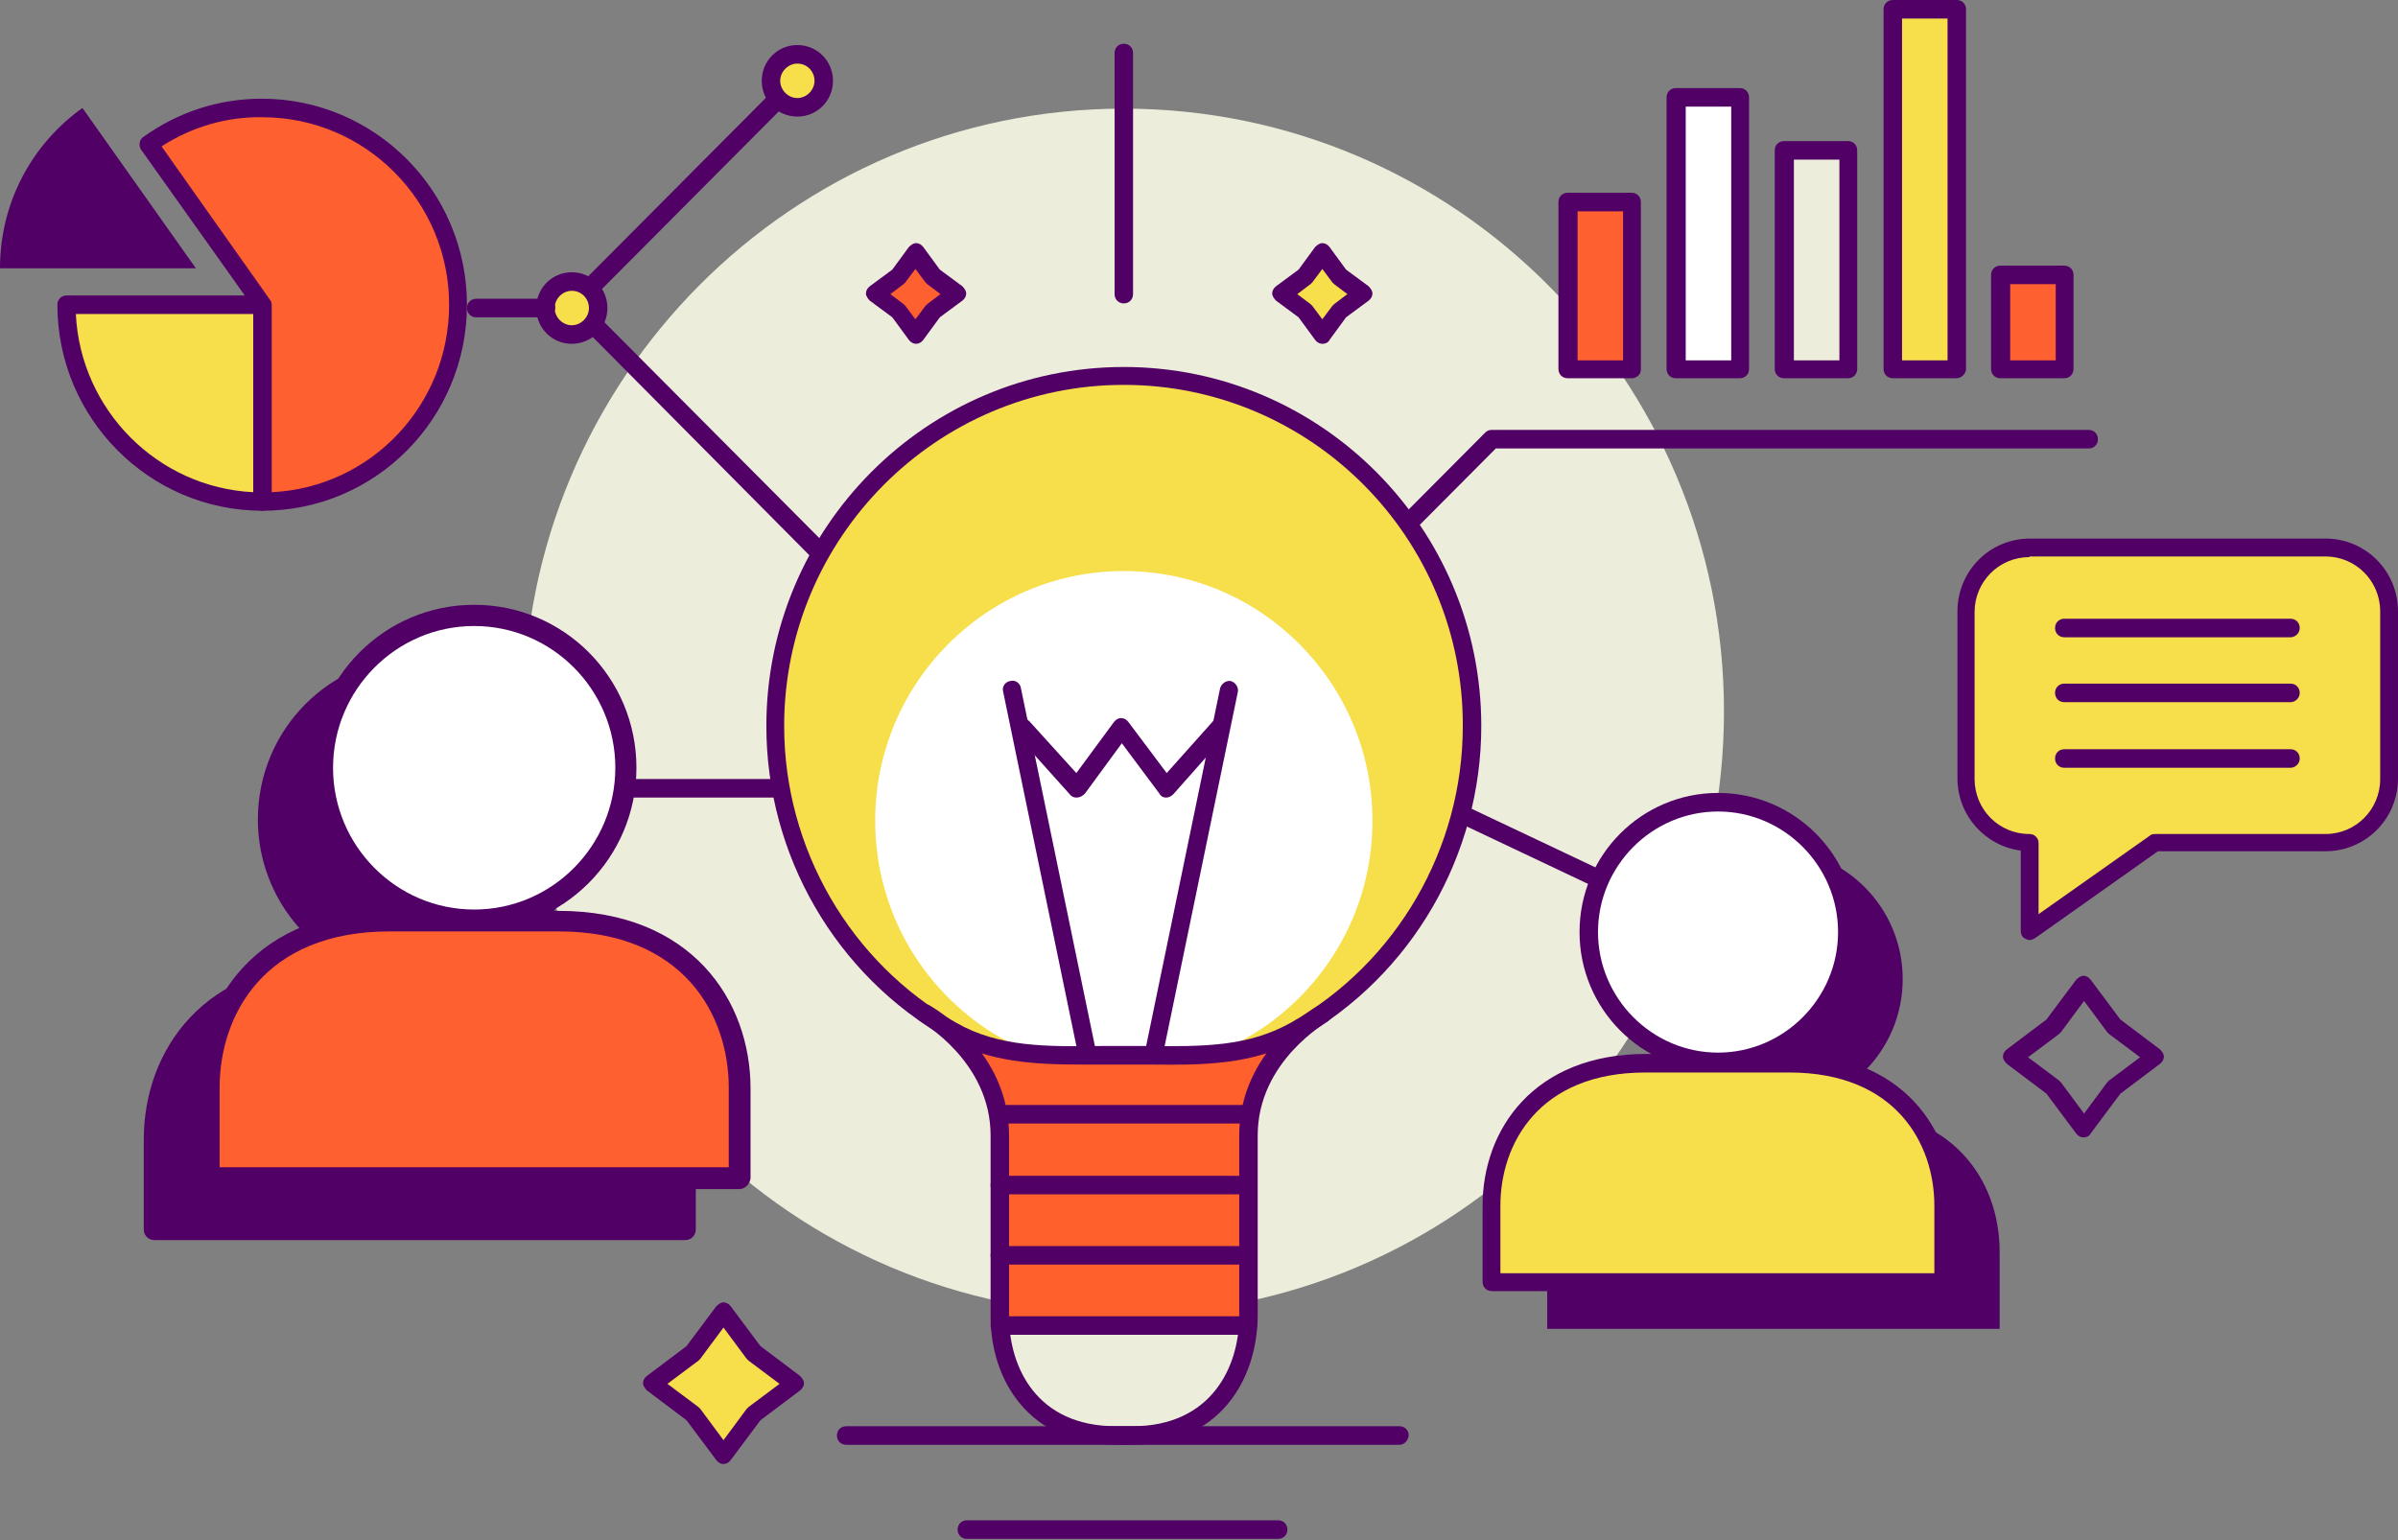 <svg width="330" height="212" viewBox="0 0 330 212" fill="none" xmlns="http://www.w3.org/2000/svg">
<rect x="0" y="0" width="330" height="212" fill="#808080" stroke="none"/>
<g clip-path="url(#clip0)">
<path d="M253.944 152.743H234.159C219.728 152.743 212.921 162.227 212.921 172.349C212.921 177.456 212.921 182.927 212.921 182.927H234.34H253.762H275.182C275.182 182.927 275.182 177.456 275.182 172.349C275.182 162.227 268.465 152.743 253.944 152.743Z" fill="#510066"/>
<path d="M244.051 152.652C253.875 152.652 261.839 144.65 261.839 134.779C261.839 124.908 253.875 116.905 244.051 116.905C234.226 116.905 226.262 124.908 226.262 134.779C226.262 144.65 234.226 152.652 244.051 152.652Z" fill="#510066"/>
<path d="M154.653 180.921C200.267 180.921 237.244 143.768 237.244 97.938C237.244 52.108 200.267 14.955 154.653 14.955C109.04 14.955 72.062 52.108 72.062 97.938C72.062 143.768 109.04 180.921 154.653 180.921Z" fill="#ECEDDA"/>
<path d="M181.972 139.612C181.972 139.612 171.716 145.266 171.716 156.391C171.716 167.425 171.716 175.632 171.716 181.286C171.716 189.401 166.997 197.7 155.742 197.7H153.474C142.219 197.7 137.5 189.401 137.5 181.286C137.5 175.541 137.5 167.425 137.5 156.391C137.5 145.357 127.244 139.612 127.244 139.612" fill="#FF602C"/>
<path d="M171.716 181.833C171.716 189.949 166.997 197.609 155.743 197.609H153.474C142.219 197.609 137.5 189.949 137.5 181.833" fill="#ECEDDA"/>
<path d="M202.665 99.944C202.665 117.909 192.863 133.593 178.341 141.891C171.353 145.904 164.001 145.265 154.744 145.265C146.031 145.265 138.044 145.904 131.147 141.891C116.625 133.593 106.823 117.909 106.823 99.944C106.823 73.317 128.333 51.705 154.835 51.705C181.336 51.705 202.665 73.317 202.665 99.944Z" fill="#F6DF4A"/>
<path d="M188.87 112.984C188.87 125.842 181.881 136.967 171.535 142.895C166.543 145.721 154.654 145.266 154.654 145.266C154.654 145.266 142.764 145.721 137.772 142.895C127.426 136.967 120.438 125.842 120.438 112.984C120.438 94.017 135.776 78.606 154.654 78.606C173.532 78.606 188.87 94.017 188.87 112.984Z" fill="white"/>
<path d="M99.563 200.253L95.388 194.69L89.761 190.496L95.388 186.21L99.563 180.647L103.738 186.21L109.274 190.496L103.738 194.69L99.563 200.253Z" fill="#F6DF4A"/>
<path d="M99.563 201.53C99.2 201.53 98.837 201.347 98.564 200.983L94.48 195.511L89.035 191.408C88.763 191.134 88.49 190.769 88.49 190.404C88.49 190.04 88.672 189.675 89.035 189.401L94.48 185.298L98.564 179.826C98.837 179.553 99.2 179.279 99.563 179.279C99.926 179.279 100.289 179.462 100.561 179.826L104.645 185.298L110.091 189.401C110.363 189.675 110.635 190.04 110.635 190.404C110.635 190.769 110.454 191.134 110.091 191.408L104.645 195.511L100.561 200.983C100.289 201.347 99.926 201.53 99.563 201.53ZM91.848 190.496L96.114 193.687C96.205 193.779 96.296 193.87 96.386 193.961L99.563 198.247L102.739 193.961C102.83 193.87 102.921 193.779 103.012 193.687L107.277 190.496L103.012 187.304C102.921 187.213 102.83 187.122 102.739 187.03L99.563 182.745L96.386 187.03C96.296 187.122 96.205 187.213 96.114 187.304L91.848 190.496Z" fill="#510066"/>
<path d="M286.707 156.573C286.344 156.573 285.981 156.391 285.709 156.026L281.625 150.554L276.179 146.451C275.907 146.177 275.635 145.813 275.635 145.448C275.635 145.083 275.816 144.718 276.179 144.445L281.625 140.341L285.709 134.87C285.981 134.596 286.344 134.323 286.707 134.323C287.07 134.323 287.433 134.505 287.706 134.87L291.79 140.341L297.236 144.445C297.508 144.718 297.78 145.083 297.78 145.448C297.78 145.813 297.599 146.177 297.236 146.451L291.79 150.554L287.706 156.026C287.524 156.391 287.161 156.573 286.707 156.573ZM279.084 145.539L283.349 148.731C283.44 148.822 283.531 148.913 283.622 149.004L286.798 153.29L289.975 149.004C290.066 148.913 290.156 148.822 290.247 148.731L294.513 145.539L290.247 142.347C290.156 142.256 290.066 142.165 289.975 142.074L286.798 137.788L283.622 142.074C283.531 142.165 283.44 142.256 283.349 142.347L279.084 145.539Z" fill="#510066"/>
<path d="M126.065 46.142L123.705 42.859L120.438 40.488L123.705 38.026L126.065 34.834L128.515 38.026L131.692 40.488L128.515 42.859L126.065 46.142Z" fill="#FF6030"/>
<path d="M126.065 47.328C125.702 47.328 125.339 47.145 125.066 46.78L122.797 43.68L119.712 41.4C119.439 41.127 119.167 40.762 119.167 40.397C119.167 40.032 119.349 39.668 119.712 39.394L122.797 37.114L125.066 34.014C125.339 33.74 125.702 33.467 126.065 33.467C126.428 33.467 126.791 33.649 127.063 34.014L129.332 37.114L132.418 39.394C132.69 39.668 132.962 40.032 132.962 40.397C132.962 40.762 132.781 41.127 132.418 41.4L129.332 43.68L127.063 46.78C126.791 47.145 126.428 47.328 126.065 47.328ZM122.525 40.488L124.34 41.856C124.431 41.947 124.522 42.038 124.613 42.13L125.974 43.953L127.335 42.13C127.426 42.038 127.517 41.947 127.608 41.856L129.423 40.488L127.608 39.12C127.517 39.029 127.426 38.938 127.335 38.847L125.974 37.023L124.613 38.847C124.522 38.938 124.431 39.029 124.34 39.12L122.525 40.488Z" fill="#510066"/>
<path d="M181.972 46.142L179.612 42.859L176.436 40.488L179.612 38.026L181.972 34.834L184.422 38.026L187.599 40.488L184.422 42.859L181.972 46.142Z" fill="#F6DF4A"/>
<path d="M181.972 47.328C181.609 47.328 181.246 47.145 180.974 46.78L178.705 43.68L175.619 41.4C175.347 41.127 175.074 40.762 175.074 40.397C175.074 40.032 175.256 39.668 175.619 39.394L178.705 37.114L180.974 34.014C181.246 33.74 181.609 33.467 181.972 33.467C182.335 33.467 182.698 33.649 182.97 34.014L185.239 37.114L188.325 39.394C188.597 39.668 188.87 40.032 188.87 40.397C188.87 40.762 188.688 41.127 188.325 41.4L185.239 43.68L182.97 46.78C182.789 47.145 182.426 47.328 181.972 47.328ZM178.523 40.488L180.338 41.856C180.429 41.947 180.52 42.038 180.611 42.13L181.972 43.953L183.333 42.13C183.424 42.038 183.515 41.947 183.606 41.856L185.421 40.488L183.606 39.12C183.515 39.029 183.424 38.938 183.333 38.847L181.972 37.023L180.611 38.847C180.52 38.938 180.429 39.029 180.338 39.12L178.523 40.488Z" fill="#510066"/>
<path d="M279.266 115.902V128.122L296.51 115.902H320.017C324.827 115.902 328.73 111.981 328.73 107.148V84.168C328.73 79.335 324.827 75.414 320.017 75.414H279.357C274.547 75.414 270.644 79.335 270.644 84.168V107.148C270.553 111.981 274.456 115.902 279.266 115.902Z" fill="#F6DF4A"/>
<path d="M279.266 129.398C279.084 129.398 278.903 129.307 278.721 129.216C278.267 129.034 278.086 128.578 278.086 128.122V117.088C273.185 116.449 269.373 112.255 269.373 107.148V84.168C269.373 78.606 273.82 74.137 279.357 74.137H320.017C325.553 74.137 330 78.606 330 84.168V107.148C330 112.711 325.553 117.179 320.017 117.179H296.964L280.083 129.125C279.81 129.307 279.538 129.398 279.266 129.398ZM279.266 76.691C275.091 76.691 271.733 80.065 271.733 84.26V107.239C271.733 111.434 275.091 114.808 279.266 114.808C279.629 114.808 279.901 114.899 280.173 115.173C280.446 115.446 280.536 115.72 280.536 116.085V125.842L295.784 115.082C295.965 114.899 296.238 114.808 296.51 114.808H320.017C324.192 114.808 327.55 111.434 327.55 107.239V84.168C327.55 79.974 324.192 76.6 320.017 76.6H279.266V76.691Z" fill="#510066"/>
<path d="M315.207 96.661H284.076C283.35 96.661 282.806 96.114 282.806 95.385C282.806 94.655 283.35 94.108 284.076 94.108H315.207C315.933 94.108 316.477 94.655 316.477 95.385C316.477 96.114 315.842 96.661 315.207 96.661Z" fill="#510066"/>
<path d="M315.207 87.725H284.076C283.35 87.725 282.806 87.177 282.806 86.448C282.806 85.719 283.35 85.171 284.076 85.171H315.207C315.933 85.171 316.477 85.719 316.477 86.448C316.477 87.177 315.842 87.725 315.207 87.725Z" fill="#510066"/>
<path d="M315.207 105.689H284.076C283.35 105.689 282.806 105.142 282.806 104.412C282.806 103.683 283.35 103.136 284.076 103.136H315.207C315.933 103.136 316.477 103.683 316.477 104.412C316.477 105.142 315.842 105.689 315.207 105.689Z" fill="#510066"/>
<path d="M69.43 132.408H68.614C75.511 128.578 80.14 121.191 80.14 112.802C80.14 100.4 70.156 90.369 57.813 90.369C45.47 90.369 35.486 100.4 35.486 112.802C35.486 121.191 40.115 128.578 47.013 132.408H46.196C27.953 132.408 19.785 144.718 19.785 156.847V169.248C19.785 170.069 20.421 170.707 21.237 170.707H94.298C95.115 170.707 95.751 170.069 95.751 169.248V156.847C95.751 144.718 87.582 132.408 69.43 132.408Z" fill="#510066"/>
<path d="M246.048 176.452H267.467C267.467 176.452 267.467 170.981 267.467 165.874C267.467 155.752 260.66 146.269 246.229 146.269H226.444C212.013 146.269 205.206 155.752 205.206 165.874C205.206 170.981 205.206 176.452 205.206 176.452H226.625H246.048Z" fill="#F6DF4A"/>
<path d="M267.558 177.729H205.297C204.571 177.729 204.026 177.182 204.026 176.452V165.966C204.026 155.57 211.015 145.083 226.535 145.083H246.32C261.84 145.083 268.828 155.57 268.828 165.966V176.544C268.738 177.182 268.193 177.729 267.558 177.729ZM206.477 175.267H266.196V165.966C266.196 157.485 260.932 147.636 246.229 147.636H226.444C211.741 147.636 206.477 157.485 206.477 165.966V175.267Z" fill="#510066"/>
<path d="M236.428 146.269C246.252 146.269 254.216 138.266 254.216 128.395C254.216 118.524 246.252 110.522 236.428 110.522C226.603 110.522 218.639 118.524 218.639 128.395C218.639 138.266 226.603 146.269 236.428 146.269Z" fill="white"/>
<path d="M236.428 147.454C225.9 147.454 217.368 138.882 217.368 128.304C217.368 117.726 225.9 109.154 236.428 109.154C246.956 109.154 255.487 117.726 255.487 128.304C255.396 138.882 246.865 147.454 236.428 147.454ZM236.428 111.708C227.352 111.708 219.909 119.185 219.909 128.304C219.909 137.423 227.352 144.901 236.428 144.901C245.504 144.901 252.946 137.423 252.946 128.304C252.946 119.185 245.504 111.708 236.428 111.708Z" fill="#510066"/>
<path d="M149.662 146.269C149.118 146.269 148.573 145.813 148.391 145.266L138.045 95.202C137.863 94.564 138.317 93.834 139.043 93.743C139.679 93.561 140.405 94.017 140.495 94.746L150.842 144.81C151.023 145.448 150.57 146.177 149.844 146.269C149.844 146.269 149.753 146.269 149.662 146.269Z" fill="#510066"/>
<path d="M158.829 146.269C158.738 146.269 158.648 146.269 158.557 146.269C157.921 146.086 157.468 145.448 157.558 144.81L167.905 94.746C168.086 94.108 168.722 93.652 169.357 93.743C169.992 93.926 170.446 94.564 170.355 95.202L160.009 145.266C159.918 145.904 159.464 146.269 158.829 146.269Z" fill="#510066"/>
<path d="M148.119 109.793C147.756 109.793 147.393 109.61 147.211 109.337L139.769 101.038C139.315 100.491 139.315 99.762 139.86 99.215C140.405 98.759 141.131 98.759 141.675 99.306L148.119 106.419L153.292 99.397C153.565 99.032 153.928 98.85 154.291 98.85C154.654 98.85 155.017 99.032 155.289 99.397L160.553 106.419L166.906 99.306C167.36 98.759 168.177 98.759 168.721 99.215C169.266 99.671 169.266 100.491 168.812 101.038L161.461 109.337C161.188 109.61 160.825 109.793 160.462 109.793C160.099 109.793 159.736 109.61 159.555 109.246L154.381 102.315L149.299 109.246C148.936 109.61 148.573 109.793 148.119 109.793C148.21 109.793 148.21 109.793 148.119 109.793Z" fill="#510066"/>
<path d="M155.833 198.885H153.564C141.675 198.885 136.32 190.04 136.32 181.194V156.299C136.32 146.086 126.79 140.706 126.699 140.615C126.064 140.25 125.883 139.521 126.246 138.882C126.609 138.244 127.335 138.061 127.97 138.426C128.424 138.7 138.861 144.627 138.861 156.299V181.194C138.861 188.216 142.673 196.332 153.564 196.332H155.833C166.724 196.332 170.536 188.125 170.536 181.194V156.299C170.536 144.627 180.973 138.7 181.427 138.426C182.062 138.061 182.789 138.335 183.152 138.882C183.515 139.521 183.242 140.25 182.698 140.615C182.607 140.706 173.077 146.086 173.077 156.299V181.194C172.987 190.04 167.723 198.885 155.833 198.885Z" fill="#510066"/>
<path d="M171.716 183.748H137.591C136.865 183.748 136.32 183.2 136.32 182.471C136.32 181.741 136.865 181.194 137.591 181.194H171.716C172.442 181.194 172.987 181.741 172.987 182.471C172.987 183.2 172.442 183.748 171.716 183.748Z" fill="#510066"/>
<path d="M171.716 174.081H137.591C136.865 174.081 136.32 173.534 136.32 172.805C136.32 172.075 136.865 171.528 137.591 171.528H171.716C172.442 171.528 172.987 172.075 172.987 172.805C172.987 173.534 172.442 174.081 171.716 174.081Z" fill="#510066"/>
<path d="M171.716 164.415H137.591C136.865 164.415 136.32 163.868 136.32 163.139C136.32 162.409 136.865 161.862 137.591 161.862H171.716C172.442 161.862 172.987 162.409 172.987 163.139C172.987 163.777 172.442 164.415 171.716 164.415Z" fill="#510066"/>
<path d="M171.716 154.658H137.591C136.865 154.658 136.32 154.111 136.32 153.381C136.32 152.652 136.865 152.105 137.591 152.105H171.716C172.442 152.105 172.987 152.652 172.987 153.381C172.987 154.111 172.442 154.658 171.716 154.658Z" fill="#510066"/>
<path d="M154.653 41.765C153.927 41.765 153.383 41.218 153.383 40.488V7.295C153.383 6.566 153.927 6.019 154.653 6.019C155.379 6.019 155.924 6.566 155.924 7.295V40.488C155.924 41.218 155.379 41.765 154.653 41.765Z" fill="#510066"/>
<path d="M112.269 76.782C111.906 76.782 111.634 76.691 111.362 76.417L80.867 45.686C80.413 45.23 80.413 44.41 80.867 43.862C81.32 43.406 82.137 43.406 82.682 43.862L113.177 74.502C113.631 74.958 113.631 75.779 113.177 76.326C112.905 76.6 112.632 76.782 112.269 76.782Z" fill="#510066"/>
<path d="M192.59 198.885H116.443C115.717 198.885 115.173 198.338 115.173 197.608C115.173 196.879 115.717 196.332 116.443 196.332H192.59C193.316 196.332 193.861 196.879 193.861 197.608C193.77 198.338 193.226 198.885 192.59 198.885Z" fill="#510066"/>
<path d="M175.891 211.834H133.053C132.327 211.834 131.782 211.287 131.782 210.557C131.782 209.828 132.327 209.281 133.053 209.281H175.891C176.617 209.281 177.162 209.828 177.162 210.557C177.162 211.287 176.617 211.834 175.891 211.834Z" fill="#510066"/>
<path d="M148.754 146.542C142.219 146.542 136.048 146.177 130.421 142.986C114.992 134.232 105.462 117.726 105.462 99.944C105.462 72.678 127.516 50.519 154.653 50.519C181.79 50.519 203.845 72.678 203.845 99.944C203.845 117.726 194.315 134.232 178.886 142.986C172.442 146.633 165.635 146.633 157.83 146.542C155.833 146.542 153.655 146.542 151.568 146.542C150.66 146.542 149.752 146.542 148.754 146.542ZM154.653 52.981C128.878 52.981 107.912 74.046 107.912 99.944C107.912 116.814 116.988 132.499 131.601 140.797C137.5 144.171 144.035 144.08 151.568 143.989C153.655 143.989 155.833 143.989 157.83 143.989C165.635 144.08 171.716 144.08 177.615 140.797C192.228 132.499 201.303 116.814 201.303 99.944C201.394 74.046 180.429 52.981 154.653 52.981Z" fill="#510066"/>
<path d="M36.121 69.031C21.237 69.031 9.166 56.903 9.166 41.947H36.121V69.031Z" fill="#F6DF4A"/>
<path d="M36.122 70.307C20.511 70.307 7.896 57.541 7.896 41.947C7.896 41.218 8.44 40.671 9.166 40.671H36.122C36.848 40.671 37.392 41.218 37.392 41.947V69.031C37.392 69.669 36.757 70.307 36.122 70.307ZM10.437 43.224C11.072 56.447 21.691 67.116 34.851 67.754V43.224H10.437Z" fill="#510066"/>
<path d="M20.421 19.879C24.868 16.688 30.223 14.864 36.032 14.864C50.916 14.864 62.987 26.992 62.987 41.947C62.987 56.903 50.916 69.031 36.032 69.031V41.947L20.421 19.879Z" fill="#FF6030"/>
<path d="M36.122 70.307C35.395 70.307 34.851 69.76 34.851 69.031V42.312L19.422 20.609C19.059 20.062 19.15 19.241 19.694 18.876C24.504 15.411 30.131 13.587 36.031 13.587C51.551 13.587 64.257 26.263 64.257 41.947C64.257 57.632 51.641 70.307 36.122 70.307ZM22.235 20.153L37.12 41.218C37.301 41.4 37.392 41.674 37.392 41.947V67.754C51.006 67.116 61.806 55.808 61.806 41.947C61.806 27.722 50.28 16.141 36.122 16.141C31.13 16.049 26.32 17.508 22.235 20.153Z" fill="#510066"/>
<path d="M11.345 14.864L26.955 36.932H0C0 27.813 4.447 19.788 11.345 14.864Z" fill="#510066"/>
<path d="M224.629 27.813H215.825V50.884H224.629V27.813Z" fill="#FF6030"/>
<path d="M224.538 52.069H215.734C215.008 52.069 214.464 51.522 214.464 50.793V27.813C214.464 27.083 215.008 26.536 215.734 26.536H224.538C225.264 26.536 225.809 27.083 225.809 27.813V50.884C225.809 51.522 225.264 52.069 224.538 52.069ZM217.096 49.607H223.358V29.09H217.096V49.607Z" fill="#510066"/>
<path d="M284.166 37.935H275.362V50.884H284.166V37.935Z" fill="#FF6030"/>
<path d="M284.075 52.069H275.272C274.546 52.069 274.001 51.522 274.001 50.793V37.844C274.001 37.114 274.546 36.567 275.272 36.567H284.075C284.801 36.567 285.346 37.114 285.346 37.844V50.793C285.346 51.522 284.801 52.069 284.075 52.069ZM276.633 49.607H282.895V39.12H276.633V49.607Z" fill="#510066"/>
<path d="M239.513 13.405H230.709V50.793H239.513V13.405Z" fill="white"/>
<path d="M239.422 52.069H230.618C229.892 52.069 229.348 51.522 229.348 50.793V13.405C229.348 12.675 229.892 12.128 230.618 12.128H239.422C240.148 12.128 240.693 12.675 240.693 13.405V50.793C240.693 51.522 240.148 52.069 239.422 52.069ZM231.98 49.607H238.242V14.682H231.98V49.607Z" fill="#510066"/>
<path d="M254.398 20.7H245.595V50.793H254.398V20.7Z" fill="#ECEDDA"/>
<path d="M254.308 52.069H245.504C244.778 52.069 244.233 51.522 244.233 50.793V20.7C244.233 19.971 244.778 19.424 245.504 19.424H254.308C255.034 19.424 255.578 19.971 255.578 20.7V50.793C255.578 51.522 255.034 52.069 254.308 52.069ZM246.865 49.607H253.128V21.977H246.865V49.607Z" fill="#510066"/>
<path d="M269.282 1.277H260.479V50.884H269.282V1.277Z" fill="#F6DF4A"/>
<path d="M269.192 52.069H260.479C259.753 52.069 259.208 51.522 259.208 50.793V1.277C259.208 0.547 259.753 0 260.479 0H269.282C270.008 0 270.553 0.547 270.553 1.277V50.884C270.462 51.522 269.918 52.069 269.192 52.069ZM261.749 49.607H268.012V2.553H261.749V49.607Z" fill="#510066"/>
<path d="M109.728 14.773C111.733 14.773 113.358 13.14 113.358 11.125C113.358 9.111 111.733 7.478 109.728 7.478C107.723 7.478 106.098 9.111 106.098 11.125C106.098 13.14 107.723 14.773 109.728 14.773Z" fill="#F6DF4A"/>
<path d="M109.728 16.049C107.005 16.049 104.827 13.861 104.827 11.125C104.827 8.389 107.005 6.201 109.728 6.201C112.451 6.201 114.629 8.389 114.629 11.125C114.629 13.861 112.451 16.049 109.728 16.049ZM109.728 8.754C108.458 8.754 107.368 9.849 107.368 11.125C107.368 12.402 108.458 13.496 109.728 13.496C110.999 13.496 112.088 12.402 112.088 11.125C112.088 9.849 111.09 8.754 109.728 8.754Z" fill="#510066"/>
<path d="M78.688 46.051C80.693 46.051 82.318 44.418 82.318 42.403C82.318 40.389 80.693 38.756 78.688 38.756C76.683 38.756 75.058 40.389 75.058 42.403C75.058 44.418 76.683 46.051 78.688 46.051Z" fill="#F6DF4A"/>
<path d="M78.688 47.328C75.965 47.328 73.787 45.139 73.787 42.403C73.787 39.668 75.965 37.479 78.688 37.479C81.411 37.479 83.589 39.668 83.589 42.403C83.589 45.139 81.411 47.328 78.688 47.328ZM78.688 40.032C77.418 40.032 76.328 41.127 76.328 42.403C76.328 43.68 77.418 44.774 78.688 44.774C79.959 44.774 81.048 43.68 81.048 42.403C81.048 41.127 80.049 40.032 78.688 40.032Z" fill="#510066"/>
<path d="M81.774 40.306C81.411 40.306 81.139 40.215 80.867 39.941C80.413 39.485 80.413 38.664 80.867 38.117L105.825 13.04C106.279 12.584 107.096 12.584 107.641 13.04C108.094 13.496 108.094 14.317 107.641 14.864L82.682 39.941C82.41 40.215 82.047 40.306 81.774 40.306Z" fill="#510066"/>
<path d="M75.058 43.68H65.528C64.802 43.68 64.258 43.133 64.258 42.403C64.258 41.674 64.802 41.127 65.528 41.127H75.149C75.875 41.127 76.419 41.674 76.419 42.403C76.329 43.133 75.784 43.68 75.058 43.68Z" fill="#510066"/>
<path d="M76.601 162.136H101.741C101.741 162.136 101.741 155.661 101.741 149.734C101.741 137.788 93.754 126.754 76.873 126.754H53.639C36.666 126.754 28.77 137.879 28.77 149.734C28.77 155.661 28.77 162.136 28.77 162.136H53.911H76.601Z" fill="#FF6030"/>
<path d="M101.741 163.686H28.68C27.863 163.686 27.227 163.048 27.227 162.227V149.825C27.227 137.606 35.396 125.386 53.638 125.386H76.873C95.115 125.386 103.284 137.697 103.284 149.825V162.227C103.193 162.956 102.558 163.686 101.741 163.686ZM30.223 160.677H100.289V149.734C100.289 139.794 94.117 128.213 76.873 128.213H53.638C36.303 128.213 30.223 139.794 30.223 149.734V160.677Z" fill="#510066"/>
<path d="M65.255 126.663C76.784 126.663 86.13 117.273 86.13 105.689C86.13 94.106 76.784 84.715 65.255 84.715C53.727 84.715 44.381 94.106 44.381 105.689C44.381 117.273 53.727 126.663 65.255 126.663Z" fill="white"/>
<path d="M65.255 128.122C52.912 128.122 42.929 118.091 42.929 105.689C42.929 93.287 52.912 83.256 65.255 83.256C77.599 83.256 87.582 93.287 87.582 105.689C87.582 118.091 77.508 128.122 65.255 128.122ZM65.255 86.174C54.546 86.174 45.833 94.929 45.833 105.689C45.833 116.449 54.546 125.204 65.255 125.204C75.965 125.204 84.678 116.449 84.678 105.689C84.678 94.929 75.965 86.174 65.255 86.174Z" fill="#510066"/>
<path d="M193.862 73.225C193.499 73.225 193.227 73.134 192.955 72.861C192.501 72.405 192.501 71.584 192.955 71.037L204.39 59.547C204.663 59.273 204.935 59.182 205.298 59.182H287.435C288.161 59.182 288.705 59.729 288.705 60.459C288.705 61.188 288.161 61.736 287.435 61.736H205.842L194.77 72.861C194.498 73.134 194.134 73.225 193.862 73.225Z" fill="#510066"/>
<path d="M107.095 109.793H86.403C85.676 109.793 85.132 109.246 85.132 108.516C85.132 107.786 85.676 107.239 86.403 107.239H107.095C107.822 107.239 108.366 107.786 108.366 108.516C108.366 109.246 107.731 109.793 107.095 109.793Z" fill="#510066"/>
<path d="M220.181 122.286C220 122.286 219.818 122.286 219.637 122.194L200.577 113.167C199.942 112.893 199.67 112.072 199.942 111.525C200.214 110.887 201.031 110.613 201.576 110.887L220.635 119.915C221.27 120.188 221.543 121.009 221.27 121.556C221.089 122.012 220.635 122.286 220.181 122.286Z" fill="#510066"/>
</g>
<defs>
<clipPath id="clip0">
<rect width="330" height="211.834" fill="white"/>
</clipPath>
</defs>
</svg>

